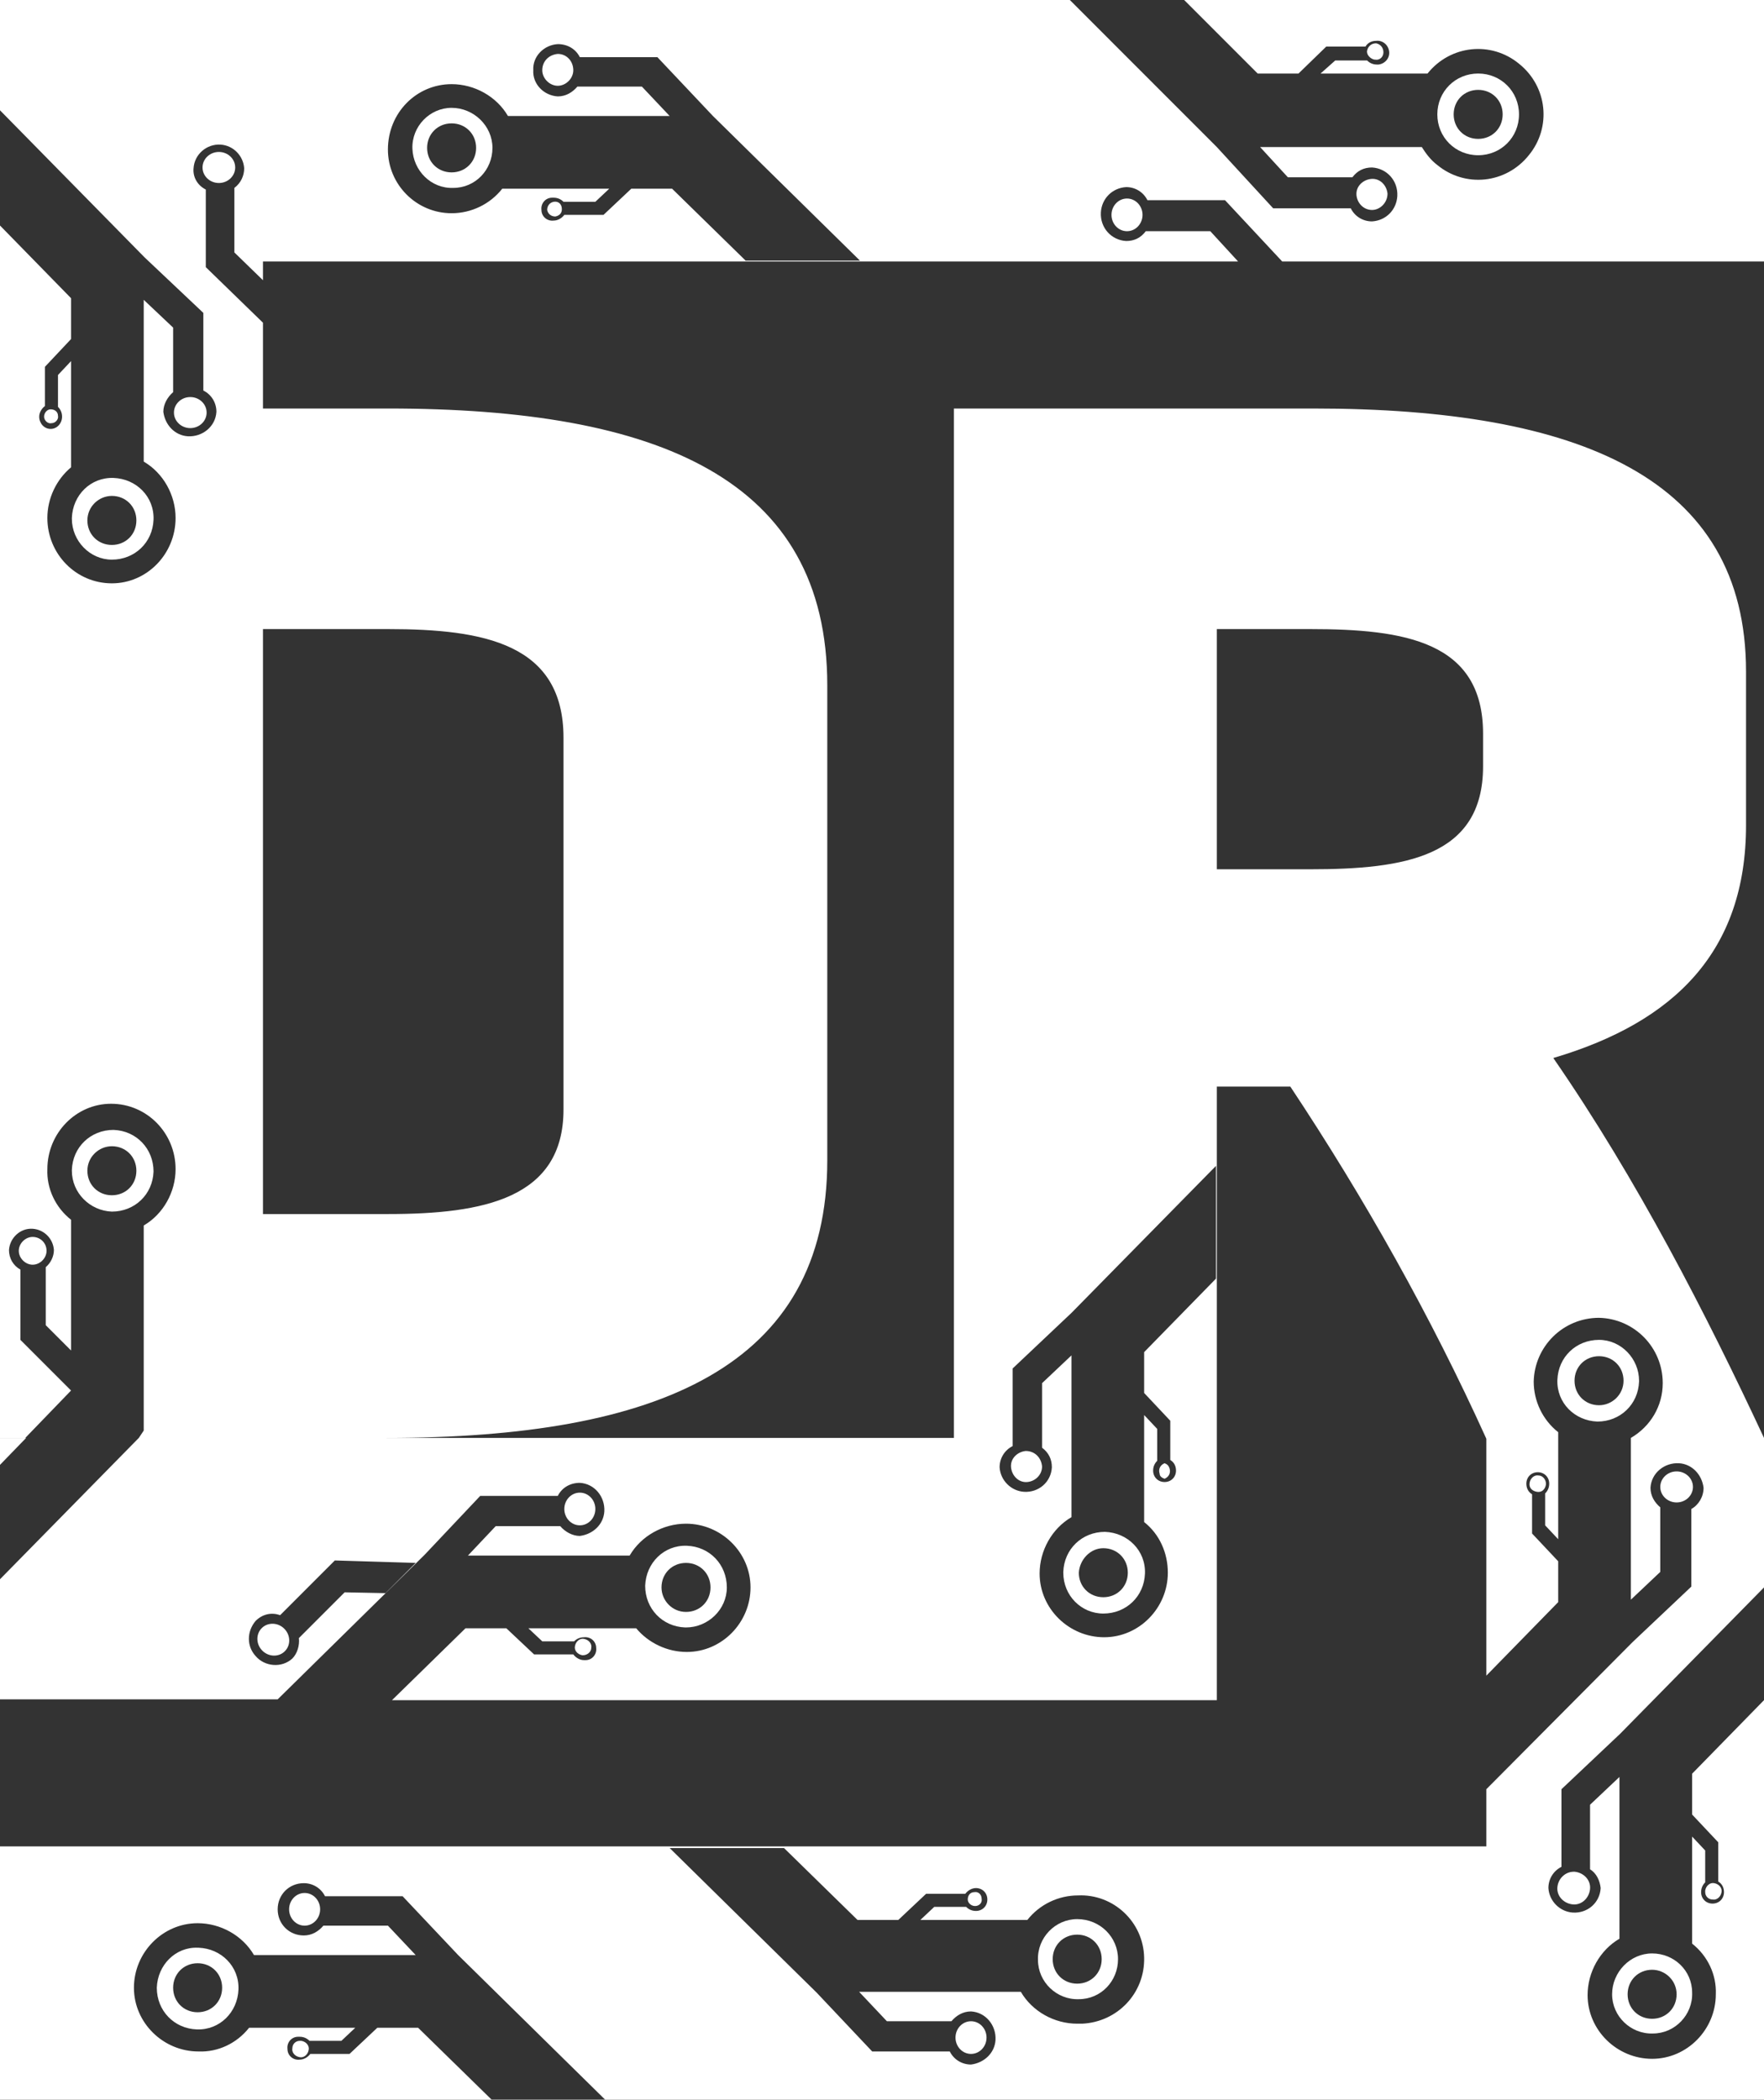 <?xml version="1.0" encoding="utf-8"?>
<!-- Generator: Adobe Illustrator 23.0.0, SVG Export Plug-In . SVG Version: 6.00 Build 0)  -->
<svg version="1.1" id="Layer_1" xmlns="http://www.w3.org/2000/svg" xmlns:xlink="http://www.w3.org/1999/xlink" x="0px" y="0px"
	 viewBox="0 0 216 257" style="enable-background:new 0 0 216 257;" xml:space="preserve" fill="white">
<rect x="0" y="0" width="216" height="257" fill="#333333" stroke="none"/>
<g>
	<path d="M67.8,24.7c-0.5,0.1-0.8,0.5-0.8,1c0.1,0.5,0.5,0.8,1,0.8c0.5-0.1,0.8-0.4,0.8-0.9C68.8,25,68.4,24.6,67.8,24.7
		C67.8,24.7,67.8,24.7,67.8,24.7z"/>
	<ellipse cx="138" cy="26.3" rx="1.9" ry="2"/>
	<ellipse cx="26.8" cy="20.5" rx="2" ry="1.9"/>
	<path d="M169.4,6.4c0-0.6-0.4-1-0.9-1.1c-0.6,0-1,0.4-1.1,0.9s0.4,1,0.9,1.1c0,0,0.1,0,0.1,0C168.9,7.4,169.4,7,169.4,6.4
		C169.4,6.5,169.4,6.5,169.4,6.4z"/>
	<path d="M186,14c0-2.8-2.2-5-5-5s-5,2.2-5,5s2.2,5,5,5S186,16.8,186,14z M178,14c0-1.7,1.3-3,3-3s3,1.3,3,3s-1.3,3-3,3
		S178,15.7,178,14z"/>
	<path d="M13.7,148.3c2.8,0,5-2.1,5.1-4.9c0-2.8-2.1-5-4.9-5.1c-2.8,0-5,2.1-5.1,4.9c0,0,0,0.1,0,0.1C8.8,146,11,148.2,13.7,148.3z
		 M13.7,140.3c1.7,0,3,1.3,3,3s-1.3,3-3,3s-3-1.3-3-3S12.1,140.3,13.7,140.3z"/>
	<path d="M68.3,6.6c-1.1,0.1-1.9,0.9-1.9,2c0,1,0.9,1.9,1.9,1.9s1.9-0.9,1.9-1.9l0,0C70.2,7.5,69.4,6.6,68.3,6.6z"/>
	<path d="M55.3,13.2c-2.7,0-4.9,2.3-4.8,5s2.3,4.9,5,4.8c2.7,0,4.8-2.2,4.8-4.9C60.3,15.4,58,13.2,55.3,13.2z M55.3,21.1
		c-1.7,0-3-1.3-3-3s1.3-3,3-3s3,1.3,3,3S57,21.1,55.3,21.1z"/>
	<path d="M13.7,68.5c2.8,0,5-2.1,5.1-4.9s-2.1-5-4.9-5.1s-5,2.1-5.1,4.9c0,0,0,0.1,0,0.1C8.8,66.2,11,68.5,13.7,68.5z M13.7,60.7
		c1.7,0,3,1.3,3,3s-1.3,3-3,3s-3-1.3-3-3S12.1,60.7,13.7,60.7z"/>
	<path d="M5.4,51c0,0.5,0.5,0.9,0.9,0.8c0.5,0,0.9-0.5,0.8-0.9c0-0.5-0.4-0.8-0.9-0.8C5.8,50.1,5.4,50.5,5.4,51
		C5.4,51,5.4,51,5.4,51z"/>
	<path d="M169.9,23.7c-0.1-1-0.9-1.9-2-1.8c-1,0.1-1.9,0.9-1.8,2c0.1,1,0.9,1.8,1.9,1.8C169,25.7,169.9,24.8,169.9,23.7z"/>
	<ellipse cx="23.3" cy="50.5" rx="2" ry="1.9"/>
	<path d="M4,151.4c-0.9,0-1.7,0.8-1.7,1.7c0,0.9,0.8,1.7,1.7,1.7c0.9,0,1.7-0.8,1.7-1.7C5.7,152.1,4.9,151.4,4,151.4z"/>
	<ellipse cx="205.3" cy="182" rx="2" ry="1.9"/>
	<path d="M195.8,164c-2.8,0-5,2.1-5.1,4.9s2.1,5,4.9,5.1c2.8,0,5-2.1,5.1-4.9c0,0,0-0.1,0-0.1C200.7,166.3,198.5,164,195.8,164
		C195.8,164,195.8,164,195.8,164z M195.8,172c-1.7,0-3-1.3-3-3s1.3-3,3-3s3,1.3,3,3S197.4,172,195.8,172z"/>
	<path d="M119.4,233.3c0.5,0,0.9-0.4,0.8-0.9c0-0.5-0.4-0.9-0.9-0.8c-0.5,0-0.8,0.4-0.8,0.9C118.5,232.9,118.9,233.3,119.4,233.3z"
		/>
	<path d="M125.6,177.6c-1,0.1-1.9,0.9-1.8,2c0.1,1,0.9,1.9,2,1.8c1-0.1,1.8-0.9,1.8-1.9C127.5,178.4,126.7,177.6,125.6,177.6z"/>
	<ellipse transform="matrix(0.707 -0.707 0.707 0.707 -132.114 82.486)" cx="33.5" cy="200.7" rx="1.9" ry="2"/>
	<path d="M207.2,222.1l3.2,3.4v4.8c0.5,0.3,0.7,0.8,0.7,1.3c0,0.8-0.6,1.4-1.4,1.4c-0.8,0-1.4-0.6-1.4-1.4c0-0.5,0.2-0.9,0.5-1.2
		v-3.9l-1.6-1.7v13.1c1.9,1.5,3,3.8,2.9,6.2c0,4.3-3.5,7.9-7.8,7.9s-7.9-3.5-7.9-7.8c0,0,0,0,0,0c0-2.8,1.5-5.5,3.9-6.9v-19.8
		l-3.6,3.4v7.9c0.8,0.5,1.2,1.4,1.3,2.3c-0.1,1.8-1.6,3.1-3.4,3c-1.6-0.1-2.9-1.4-3-3c0-1.1,0.6-2.1,1.6-2.6v-9.5l7.2-6.8l17.7-18
		L216,176c-7-15-15.5-31.6-25.8-46.5c14.9-4.4,23.6-13.1,23.6-28.5V82.2c0-23.7-20.4-32.2-53-32.2h-44v126H47.3c33.3,0,54-8.7,54-34
		V83.9c0-25.3-20.7-33.9-53.8-33.9H32.2V39.5l-7-6.8v-9.5c-1-0.5-1.6-1.5-1.5-2.6c0.1-1.7,1.6-3,3.3-2.9c1.6,0.1,2.8,1.4,2.9,2.9
		c0,0.9-0.4,1.8-1.2,2.4v7.9l3.5,3.4V32h119.4l-3.4-3.7h-7.9c-0.6,0.8-1.4,1.2-2.4,1.2c-1.8-0.1-3.2-1.6-3.1-3.5
		c0.1-1.7,1.4-3,3.1-3.1c1.1,0,2.1,0.6,2.6,1.6h9.5L157,32h59V0h-71l9,9h5l3.4-3.3h4.8c0.3-0.5,0.8-0.7,1.3-0.7
		c0.8-0.1,1.5,0.5,1.6,1.3c0.1,0.8-0.5,1.5-1.3,1.6c-0.1,0-0.2,0-0.2,0c-0.5,0-0.9-0.2-1.2-0.5h-3.9L161.7,9h13.1
		c2.8-3.5,7.8-4,11.2-1.2c3.5,2.8,4,7.8,1.2,11.2c-2.8,3.5-7.8,4-11.2,1.2c-0.8-0.6-1.4-1.4-1.9-2.2h-19.8l3.4,3.7h7.9
		c0.6-0.8,1.4-1.2,2.4-1.2c1.8,0.1,3.2,1.6,3.1,3.5c-0.1,1.7-1.4,3-3.1,3.1c-1.1,0-2.1-0.6-2.6-1.6h-9.5L149,18L131,0H0v13.5
		l17.7,18l7.2,6.8v9.5c1,0.5,1.6,1.5,1.6,2.6c-0.1,1.8-1.7,3.1-3.5,3c-1.6-0.1-2.8-1.4-3-3c0-0.9,0.5-1.8,1.2-2.4v-7.9l-3.6-3.4
		v19.8c2.4,1.4,3.9,4.1,3.9,6.9c0,4.4-3.5,8-7.8,8c0,0,0,0,0,0c-4.4,0-7.9-3.6-7.9-8c0,0,0,0,0,0c0-2.4,1.1-4.7,2.9-6.2V44.2
		l-1.6,1.7v3.9c0.3,0.3,0.5,0.7,0.5,1.2c0,0.8-0.6,1.5-1.4,1.5c-0.8,0-1.4-0.7-1.4-1.5c0-0.5,0.3-1,0.7-1.3v-4.8l3.2-3.4v-5l-8.8-9
		V176h3.2l5.6-5.8l-6.2-6.2v-8.6c-0.9-0.5-1.4-1.4-1.4-2.4c0.1-1.5,1.4-2.7,2.9-2.6c1.4,0.1,2.5,1.2,2.6,2.6c0,0.8-0.4,1.6-1,2.1
		v7.1l3.1,3.1v-16c-1.9-1.5-3-3.8-2.9-6.2c0-4.4,3.5-8,7.8-8c0,0,0,0,0,0c4.4,0,7.9,3.6,7.9,8c0,0,0,0,0,0c0,2.8-1.5,5.5-3.9,6.9
		v25.1L17,176h0L0,193.3V208h34l18-17.7l6.8-7.2h9.5c0.5-1,1.5-1.6,2.7-1.6c1.8,0.1,3.1,1.7,3,3.5c-0.1,1.6-1.4,2.8-3,3
		c-0.9,0-1.8-0.5-2.4-1.2h-7.9l-3.4,3.6h19.8c1.4-2.4,4.1-3.9,6.9-3.9c4.3,0,7.9,3.5,7.9,7.8s-3.5,7.9-7.8,7.9c0,0,0,0,0,0
		c-2.4,0-4.7-1.1-6.2-2.9H64.7l1.7,1.6h3.9c0.3-0.3,0.7-0.5,1.2-0.5c0.8-0.1,1.5,0.5,1.5,1.3c0.1,0.8-0.5,1.5-1.3,1.5
		c-0.1,0-0.2,0-0.2,0c-0.5,0-1-0.3-1.3-0.7h-4.8l-3.4-3.2h-5l-9,8.8h101v-75.1h9c9.1,13.7,17.2,28.1,24,43.1v29l8.8-9v-5l-3.2-3.4
		v-4.8c-0.5-0.3-0.7-0.8-0.7-1.3c0-0.8,0.6-1.4,1.4-1.4c0.8,0,1.4,0.6,1.4,1.4c0,0.5-0.2,0.9-0.5,1.2v3.9l1.6,1.7v-13.1
		c-1.9-1.5-3-3.8-3-6.2c0.1-4.3,3.6-7.8,8-7.8c4.3,0.1,7.8,3.6,7.8,8c0,2.8-1.5,5.3-3.9,6.7v19.8l3.6-3.4v-7.9
		c-0.7-0.6-1.2-1.4-1.2-2.4c0.1-1.8,1.7-3.1,3.5-3c1.6,0.1,2.8,1.4,3,3c0,1.1-0.6,2.1-1.5,2.6v0v9.5l-7.2,6.8L182,219v7H0v31h60.2
		l-9-8.8h-5l-3.4,3.2H38c-0.3,0.4-0.8,0.7-1.3,0.7c-0.8,0.1-1.5-0.5-1.5-1.3c-0.1-0.8,0.5-1.5,1.3-1.5c0.1,0,0.2,0,0.2,0
		c0.5,0,0.9,0.2,1.2,0.5h3.9l1.7-1.6H30.5c-1.5,1.9-3.8,3-6.2,2.9c-4.3,0-7.9-3.5-7.9-7.8s3.5-7.9,7.8-7.9c0,0,0,0,0,0
		c2.8,0,5.5,1.5,6.9,3.9h19.8l-3.4-3.6h-7.9c-0.6,0.7-1.4,1.2-2.4,1.2c-1.8,0-3.2-1.4-3.2-3.2c0-1.8,1.4-3.2,3.2-3.2
		c1.1,0,2.1,0.6,2.6,1.6h9.5l6.8,7.2l18,17.7H216v-48.9l-8.8,9V222.1z M55.3,10.3c2.8,0,5.5,1.5,6.9,3.9H82l-3.4-3.6h-7.9
		c-0.6,0.7-1.4,1.2-2.4,1.2c-1.7-0.1-3.1-1.5-3-3.2c-0.1-1.7,1.3-3.1,3-3.2C69.5,5.4,70.5,6,71,7h9.5l6.8,7.2l18,17.7l-14,0l-9-8.8
		h-5l-3.4,3.2h-4.8c-0.3,0.4-0.8,0.7-1.3,0.7c-0.8,0.1-1.5-0.5-1.5-1.3c-0.1-0.8,0.5-1.5,1.3-1.5c0.1,0,0.2,0,0.2,0
		c0.5,0,0.9,0.2,1.2,0.5h3.9l1.7-1.6H61.5c-1.5,1.9-3.8,3-6.2,3c-4.3,0-7.8-3.5-7.8-7.8C47.5,13.8,51,10.3,55.3,10.3z M32.2,77h15.3
		c11.8,0,21.5,1.8,21.5,13.3v45.5c0,10.9-9.8,12.8-21.5,12.8H32.2V77z M47.2,195l-5-0.1l-5.6,5.6c0.1,0.9-0.2,1.9-0.8,2.5
		c-1.3,1.2-3.4,1-4.5-0.3c-1.1-1.2-1.1-3,0-4.3c0.8-0.8,1.9-1.1,3-0.7L41,191l9.9,0.3L47.2,195z M148.9,156.5l-8.8,9v5l3.2,3.4v4.8
		c0.5,0.3,0.7,0.8,0.7,1.3c0,0.8-0.6,1.4-1.4,1.4s-1.4-0.6-1.4-1.4c0-0.5,0.2-0.9,0.5-1.2v-3.9l-1.6-1.7v13.1
		c1.9,1.5,2.9,3.8,2.9,6.2c0,4.3-3.5,7.9-7.8,7.9c-4.3,0-7.9-3.5-7.9-7.8c0,0,0,0,0,0c0-2.8,1.5-5.5,3.9-6.9v-19.8l-3.6,3.4v7.9
		c0.8,0.6,1.2,1.4,1.2,2.4c-0.1,1.8-1.6,3.1-3.4,3c-1.6-0.1-2.9-1.4-3-3c0-1.1,0.6-2.1,1.6-2.6v-9.5l7.2-6.8l17.7-18L148.9,156.5z
		 M181.6,93.8c0,11.1-9.6,12.6-21.2,12.6H149V77h11.4c11.6,0,21.2,1.5,21.2,12.8V93.8z M132.5,247.7c-0.2,0-0.4,0-0.6,0
		c-2.8,0-5.5-1.5-6.9-3.9h-19.8l3.4,3.6h7.9c0.6-0.7,1.4-1.2,2.4-1.2c1.8,0.1,3.1,1.7,3,3.5c-0.1,1.6-1.4,2.8-3,3
		c-1.1,0-2.1-0.6-2.6-1.6h-9.5l-6.8-7.2l-18-17.7h14l9,8.8h5l3.4-3.2h4.8c0.3-0.4,0.8-0.7,1.3-0.7c0.8,0,1.4,0.6,1.4,1.4
		s-0.6,1.4-1.4,1.4c-0.5,0-0.9-0.2-1.2-0.5h-3.9l-1.7,1.6h13.1c1.5-1.9,3.8-3,6.2-3c4.3-0.2,8,3.2,8.1,7.6S136.8,247.5,132.5,247.7z
		"/>
	<path d="M131.9,234.9c-2.7,0-4.9,2.3-4.8,5c0,2.7,2.3,4.9,5,4.8c2.7,0,4.8-2.2,4.8-4.9C136.9,237.1,134.7,234.9,131.9,234.9
		C131.9,234.9,131.9,234.9,131.9,234.9z M131.9,242.8c-1.7,0-3-1.3-3-3s1.3-3,3-3s3,1.3,3,3C134.9,241.5,133.6,242.8,131.9,242.8
		L131.9,242.8L131.9,242.8z"/>
	<ellipse cx="118.9" cy="249.4" rx="1.9" ry="2"/>
	<path d="M135.1,197.5c2.8,0,5-2.1,5.1-4.9s-2.1-5-4.9-5.1c-2.8,0-5,2.1-5.1,4.9c0,0,0,0.1,0,0.1
		C130.2,195.3,132.4,197.5,135.1,197.5z M135.1,189.5c1.7,0,3,1.3,3,3s-1.3,3-3,3s-3-1.3-3-3C132.2,190.9,133.5,189.5,135.1,189.5
		L135.1,189.5z"/>
	<path d="M188.4,180.6c-0.5-0.1-1,0.3-1.1,0.9s0.3,1,0.9,1.1s1-0.3,1.1-0.9c0,0,0-0.1,0-0.1C189.3,181.1,188.9,180.6,188.4,180.6
		C188.4,180.6,188.4,180.6,188.4,180.6z"/>
	<path d="M142.6,181c0.5-0.2,0.8-0.7,0.6-1.3c-0.1-0.3-0.3-0.5-0.6-0.6c-0.5,0.2-0.8,0.7-0.6,1.3C142,180.7,142.3,180.9,142.6,181z"
		/>
	<path d="M19.2,243.3c0,2.8,2.1,5,4.9,5.1s5-2.1,5.1-4.9s-2.1-5-4.9-5.1c0,0-0.1,0-0.1,0C21.5,238.3,19.3,240.5,19.2,243.3z
		 M27.2,243.3c0,1.7-1.3,3-3,3s-3-1.3-3-3s1.3-3,3-3S27.2,241.6,27.2,243.3z"/>
	<path d="M35.8,250.7c-0.1,0.5,0.3,1,0.9,1.1c0.5,0.1,1-0.3,1.1-0.9c0.1-0.5-0.3-1-0.9-1.1c-0.1,0-0.1,0-0.2,0
		C36.2,249.8,35.8,250.2,35.8,250.7z"/>
	<path d="M72.4,201.7c0.1-0.5-0.3-1-0.9-1.1c-0.5-0.1-1,0.3-1.1,0.9c-0.1,0.5,0.3,1,0.9,1.1c0,0,0.1,0,0.1,0
		C71.9,202.6,72.4,202.2,72.4,201.7C72.4,201.7,72.4,201.7,72.4,201.7z"/>
	<ellipse cx="71" cy="184.7" rx="1.9" ry="2"/>
	<path d="M89,194.3c0-2.8-2.1-5-4.9-5.1s-5,2.1-5.1,4.9c0,2.8,2.1,5,4.9,5.1c0,0,0.1,0,0.1,0C86.7,199.2,89,197,89,194.3z M81,194.3
		c0-1.7,1.3-3,3-3s3,1.3,3,3s-1.3,3-3,3S81,195.9,81,194.3z"/>
	<ellipse cx="37.3" cy="233.7" rx="1.9" ry="2"/>
	<polygon points="0,176 0,179.3 3.2,176 	"/>
	<path d="M209.7,232.5c0.5,0.1,1-0.3,1.1-0.9c0.1-0.5-0.3-1-0.9-1.1c-0.5-0.1-1,0.3-1.1,0.9c0,0.1,0,0.1,0,0.2
		C208.8,232.1,209.2,232.5,209.7,232.5z"/>
	<path d="M190.7,231c-0.1,1.1,0.8,2,1.9,2.1c1.1,0.1,2-0.8,2.1-1.9c0.1-1.1-0.8-2-1.9-2.1c0,0-0.1,0-0.1,0
		C191.7,229.1,190.8,229.9,190.7,231z"/>
	<path d="M197.4,244.1c0,2.7,2.3,4.9,5,4.8c2.7,0,4.9-2.3,4.8-5c0-2.7-2.2-4.8-4.9-4.8C199.6,239.1,197.4,241.4,197.4,244.1z
		 M205.3,244.1c0,1.7-1.3,3-3,3s-3-1.3-3-3s1.3-3,3-3l0,0C203.9,241.1,205.3,242.4,205.3,244.1L205.3,244.1z"/>
</g>
</svg>
